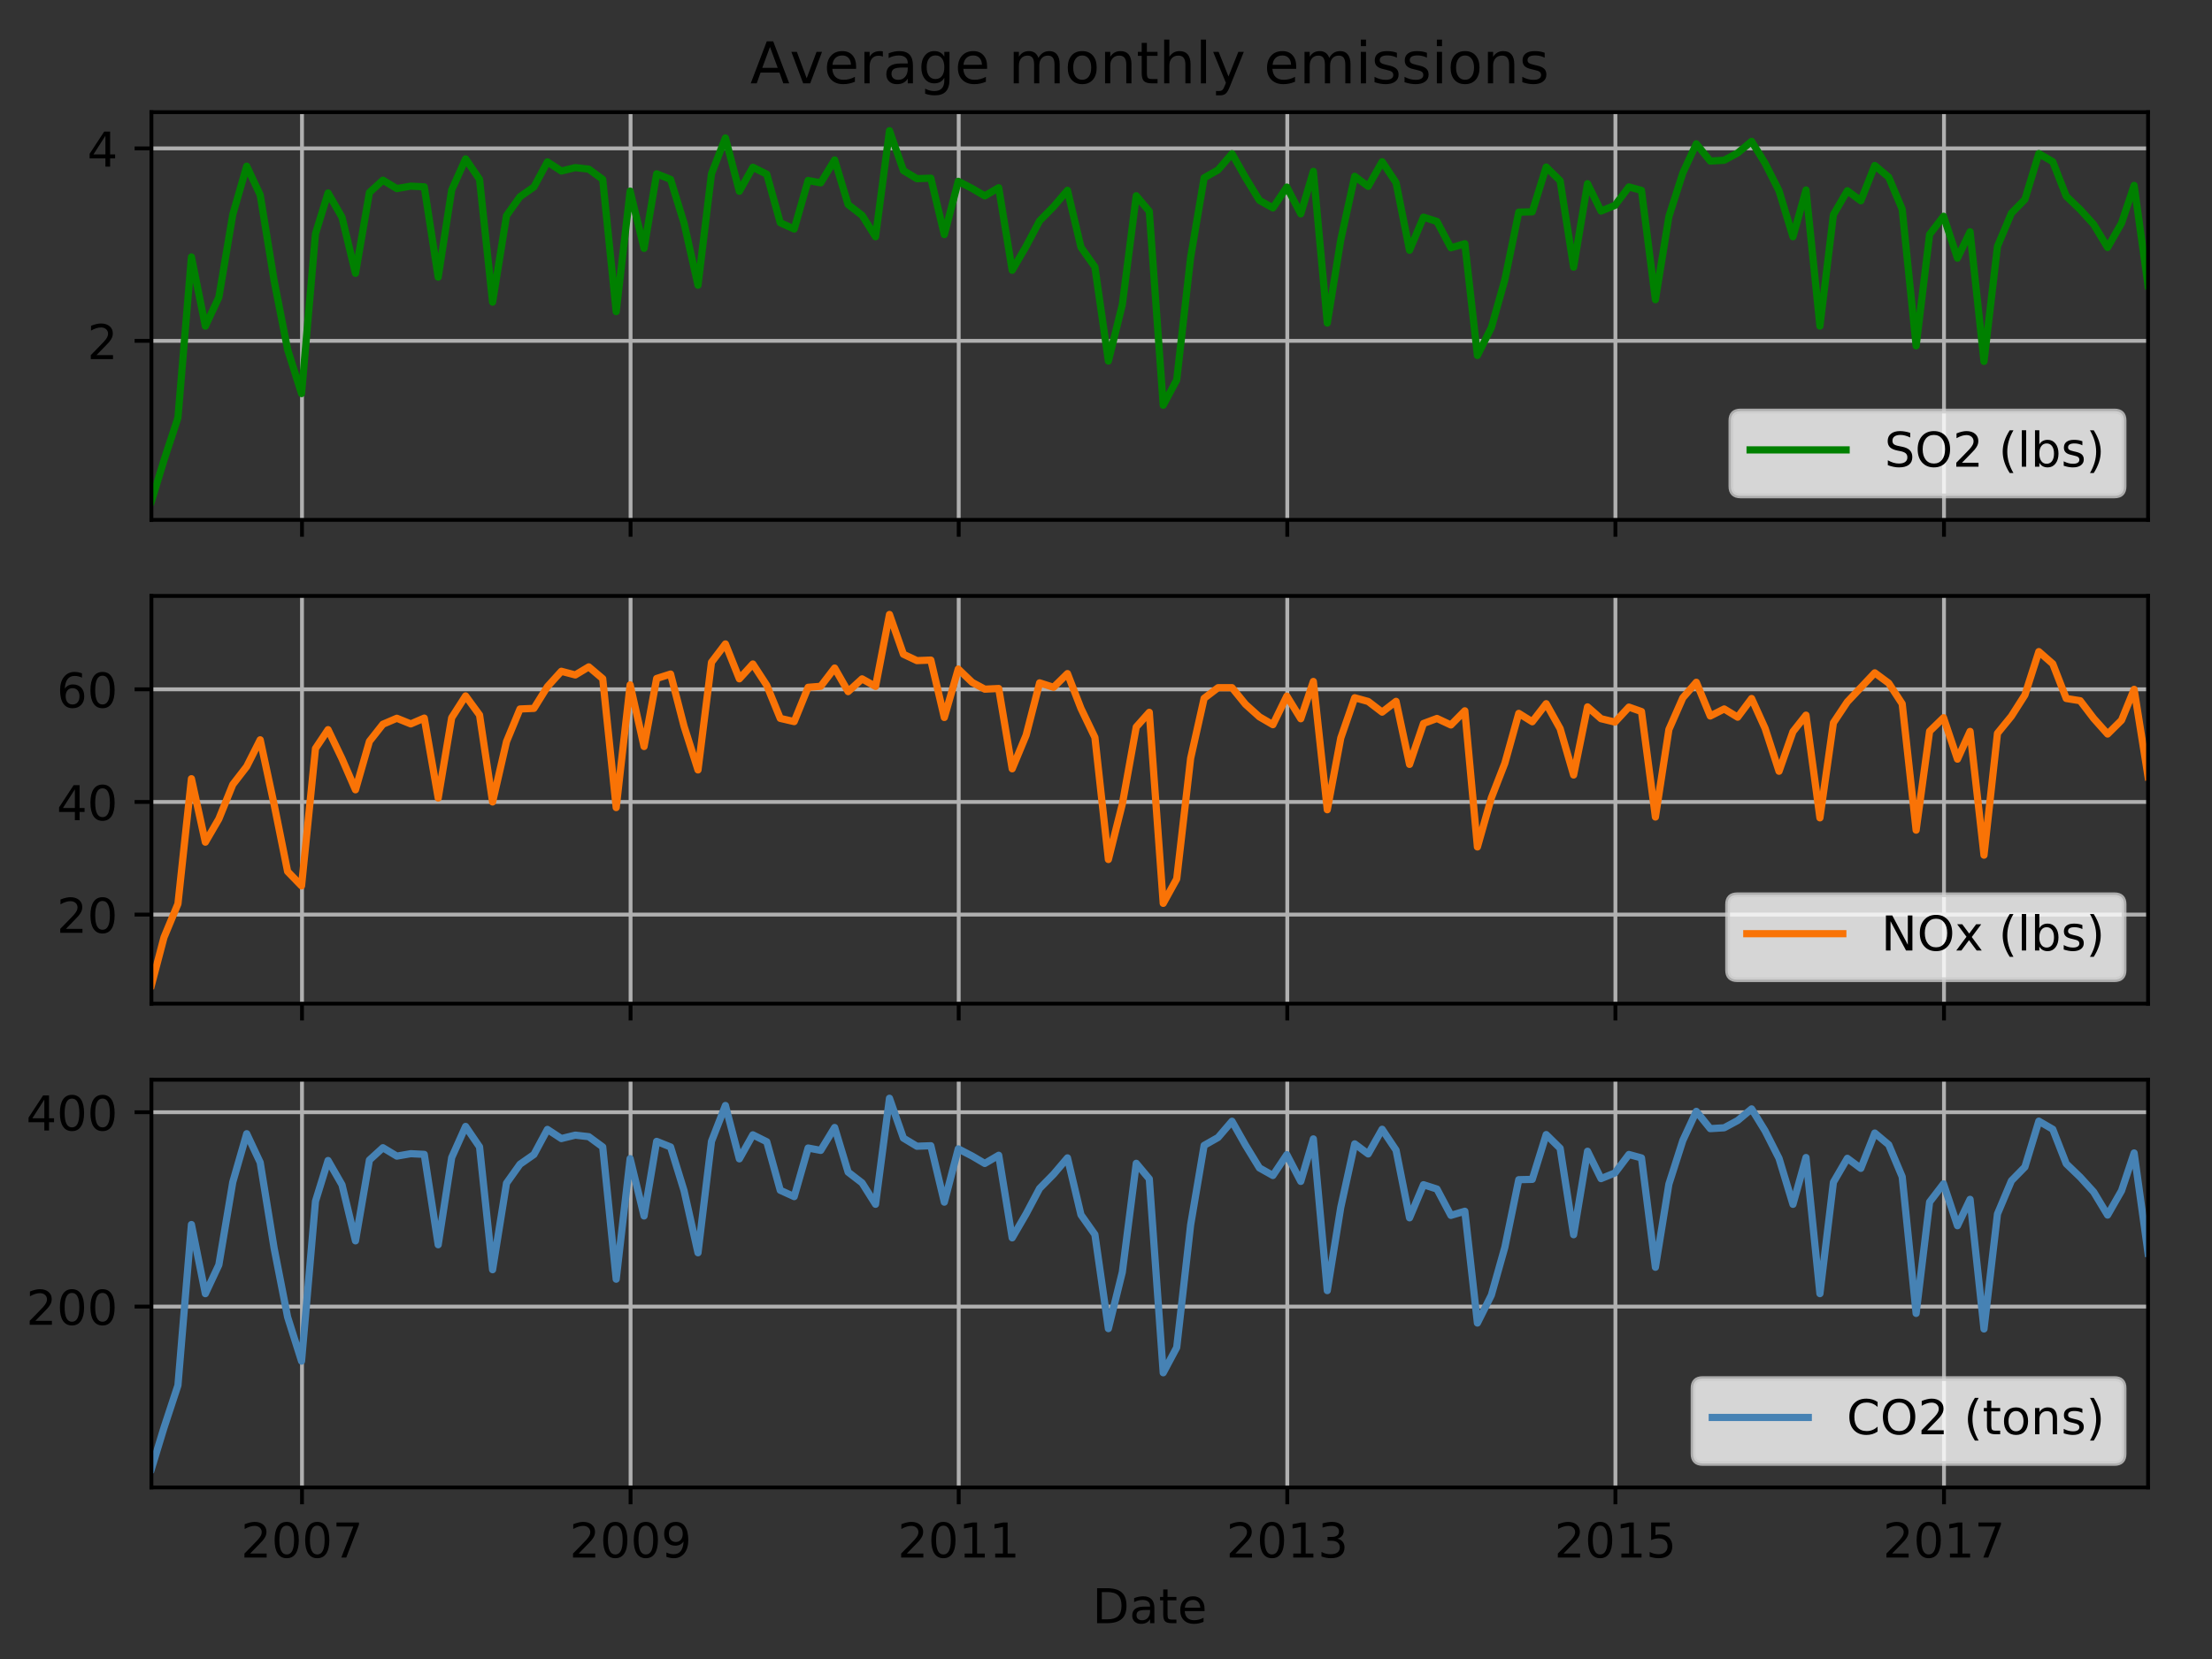 <?xml version="1.0" encoding="utf-8" standalone="no"?>
<!DOCTYPE svg PUBLIC "-//W3C//DTD SVG 1.1//EN"
  "http://www.w3.org/Graphics/SVG/1.1/DTD/svg11.dtd">
<!-- Created with matplotlib (http://matplotlib.org/) -->
<svg height="345.6pt" version="1.1" viewBox="0 0 460.8 345.6" width="460.8pt" xmlns="http://www.w3.org/2000/svg" xmlns:xlink="http://www.w3.org/1999/xlink">
 <rect x="0" y="0" width="460.8" height="345.6" fill="#333333" stroke="none"/>
 <defs>
  <style type="text/css">
*{stroke-linecap:butt;stroke-linejoin:round;}
  </style>
 </defs>
 <g id="figure_1">
  <g id="patch_1">
   <path d="M 0 345.6 
L 460.8 345.6 
L 460.8 0 
L 0 0 
z
" style="fill:none;"/>
  </g>
  <g id="axes_1">
   <g id="patch_2">
    <path d="M 31.543 108.305 
L 447.48 108.305 
L 447.48 23.365 
L 31.543 23.365 
z
" style="fill:none;"/>
   </g>
   <g id="matplotlib.axis_1">
    <g id="xtick_1">
     <g id="line2d_1">
      <path clip-path="url(#pf77d9698dd)" d="M 62.912 108.305 
L 62.912 23.365 
" style="fill:none;stroke:#b0b0b0;stroke-linecap:square;stroke-width:0.8;"/>
     </g>
     <g id="line2d_2">
      <defs>
       <path d="M 0 0 
L 0 3.5 
" id="m20a26c8cd6" style="stroke:#000000;stroke-width:0.8;"/>
      </defs>
      <g>
       <use style="stroke:#000000;stroke-width:0.8;" x="62.912" xlink:href="#m20a26c8cd6" y="108.305"/>
      </g>
     </g>
    </g>
    <g id="xtick_2">
     <g id="line2d_3">
      <path clip-path="url(#pf77d9698dd)" d="M 131.36 108.305 
L 131.36 23.365 
" style="fill:none;stroke:#b0b0b0;stroke-linecap:square;stroke-width:0.8;"/>
     </g>
     <g id="line2d_4">
      <g>
       <use style="stroke:#000000;stroke-width:0.8;" x="131.36" xlink:href="#m20a26c8cd6" y="108.305"/>
      </g>
     </g>
    </g>
    <g id="xtick_3">
     <g id="line2d_5">
      <path clip-path="url(#pf77d9698dd)" d="M 199.716 108.305 
L 199.716 23.365 
" style="fill:none;stroke:#b0b0b0;stroke-linecap:square;stroke-width:0.8;"/>
     </g>
     <g id="line2d_6">
      <g>
       <use style="stroke:#000000;stroke-width:0.8;" x="199.716" xlink:href="#m20a26c8cd6" y="108.305"/>
      </g>
     </g>
    </g>
    <g id="xtick_4">
     <g id="line2d_7">
      <path clip-path="url(#pf77d9698dd)" d="M 268.165 108.305 
L 268.165 23.365 
" style="fill:none;stroke:#b0b0b0;stroke-linecap:square;stroke-width:0.8;"/>
     </g>
     <g id="line2d_8">
      <g>
       <use style="stroke:#000000;stroke-width:0.8;" x="268.165" xlink:href="#m20a26c8cd6" y="108.305"/>
      </g>
     </g>
    </g>
    <g id="xtick_5">
     <g id="line2d_9">
      <path clip-path="url(#pf77d9698dd)" d="M 336.52 108.305 
L 336.52 23.365 
" style="fill:none;stroke:#b0b0b0;stroke-linecap:square;stroke-width:0.8;"/>
     </g>
     <g id="line2d_10">
      <g>
       <use style="stroke:#000000;stroke-width:0.8;" x="336.52" xlink:href="#m20a26c8cd6" y="108.305"/>
      </g>
     </g>
    </g>
    <g id="xtick_6">
     <g id="line2d_11">
      <path clip-path="url(#pf77d9698dd)" d="M 404.969 108.305 
L 404.969 23.365 
" style="fill:none;stroke:#b0b0b0;stroke-linecap:square;stroke-width:0.8;"/>
     </g>
     <g id="line2d_12">
      <g>
       <use style="stroke:#000000;stroke-width:0.8;" x="404.969" xlink:href="#m20a26c8cd6" y="108.305"/>
      </g>
     </g>
    </g>
   </g>
   <g id="matplotlib.axis_2">
    <g id="ytick_1">
     <g id="line2d_13">
      <path clip-path="url(#pf77d9698dd)" d="M 31.543 71.009 
L 447.48 71.009 
" style="fill:none;stroke:#b0b0b0;stroke-linecap:square;stroke-width:0.8;"/>
     </g>
     <g id="line2d_14">
      <defs>
       <path d="M 0 0 
L -3.5 0 
" id="m7ee94edb97" style="stroke:#000000;stroke-width:0.8;"/>
      </defs>
      <g>
       <use style="stroke:#000000;stroke-width:0.8;" x="31.543" xlink:href="#m7ee94edb97" y="71.009"/>
      </g>
     </g>
     <g id="text_1">
      <!-- 2 -->
      <defs>
       <path d="M 19.188 8.297 
L 53.609 8.297 
L 53.609 0 
L 7.328 0 
L 7.328 8.297 
Q 12.938 14.109 22.625 23.891 
Q 32.328 33.688 34.812 36.531 
Q 39.547 41.844 41.422 45.531 
Q 43.312 49.219 43.312 52.781 
Q 43.312 58.594 39.234 62.25 
Q 35.156 65.922 28.609 65.922 
Q 23.969 65.922 18.812 64.312 
Q 13.672 62.703 7.812 59.422 
L 7.812 69.391 
Q 13.766 71.781 18.938 73 
Q 24.125 74.219 28.422 74.219 
Q 39.75 74.219 46.484 68.547 
Q 53.219 62.891 53.219 53.422 
Q 53.219 48.922 51.531 44.891 
Q 49.859 40.875 45.406 35.406 
Q 44.188 33.984 37.641 27.219 
Q 31.109 20.453 19.188 8.297 
z
" id="DejaVuSans-32"/>
      </defs>
      <g transform="translate(18.18 74.808)scale(0.1 -0.1)">
       <use xlink:href="#DejaVuSans-32"/>
      </g>
     </g>
    </g>
    <g id="ytick_2">
     <g id="line2d_15">
      <path clip-path="url(#pf77d9698dd)" d="M 31.543 30.91 
L 447.48 30.91 
" style="fill:none;stroke:#b0b0b0;stroke-linecap:square;stroke-width:0.8;"/>
     </g>
     <g id="line2d_16">
      <g>
       <use style="stroke:#000000;stroke-width:0.8;" x="31.543" xlink:href="#m7ee94edb97" y="30.91"/>
      </g>
     </g>
     <g id="text_2">
      <!-- 4 -->
      <defs>
       <path d="M 37.797 64.312 
L 12.891 25.391 
L 37.797 25.391 
z
M 35.203 72.906 
L 47.609 72.906 
L 47.609 25.391 
L 58.016 25.391 
L 58.016 17.188 
L 47.609 17.188 
L 47.609 0 
L 37.797 0 
L 37.797 17.188 
L 4.891 17.188 
L 4.891 26.703 
z
" id="DejaVuSans-34"/>
      </defs>
      <g transform="translate(18.18 34.709)scale(0.1 -0.1)">
       <use xlink:href="#DejaVuSans-34"/>
      </g>
     </g>
    </g>
   </g>
   <g id="line2d_17">
    <path clip-path="url(#pf77d9698dd)" d="M 31.543 104.444 
L 34.165 95.851 
L 37.068 87.035 
L 39.877 53.534 
L 42.779 67.938 
L 45.589 61.943 
L 48.491 44.699 
L 51.394 34.615 
L 54.203 40.604 
L 57.106 58.485 
L 59.915 72.808 
L 62.818 81.988 
L 65.721 48.688 
L 68.342 40.199 
L 71.245 45.256 
L 74.054 56.935 
L 76.957 40.105 
L 79.766 37.537 
L 82.669 39.285 
L 85.572 38.777 
L 88.381 38.921 
L 91.284 57.742 
L 94.093 39.588 
L 96.995 33.101 
L 99.898 37.361 
L 102.614 62.946 
L 105.516 44.917 
L 108.326 40.974 
L 111.228 38.948 
L 114.037 33.725 
L 116.94 35.626 
L 119.843 34.917 
L 122.652 35.235 
L 125.555 37.365 
L 128.364 64.916 
L 131.267 39.805 
L 134.17 51.746 
L 136.791 36.209 
L 139.694 37.374 
L 142.503 46.491 
L 145.406 59.415 
L 148.215 36.205 
L 151.118 28.736 
L 154.021 39.85 
L 156.83 34.846 
L 159.732 36.289 
L 162.542 46.397 
L 165.444 47.717 
L 168.347 37.594 
L 170.969 38.087 
L 173.872 33.316 
L 176.681 42.614 
L 179.584 44.85 
L 182.393 49.313 
L 185.295 27.226 
L 188.198 35.53 
L 191.007 37.223 
L 193.91 37.116 
L 196.719 48.872 
L 199.622 37.77 
L 202.525 39.268 
L 205.147 40.809 
L 208.049 39.104 
L 210.858 56.307 
L 213.761 51.31 
L 216.57 46.009 
L 219.473 43.06 
L 222.376 39.648 
L 225.185 51.501 
L 228.088 55.616 
L 230.897 75.213 
L 233.8 63.449 
L 236.702 40.778 
L 239.418 44.027 
L 242.321 84.414 
L 245.13 79.146 
L 248.032 53.594 
L 250.842 37.044 
L 253.744 35.402 
L 256.647 32.017 
L 259.456 36.986 
L 262.359 41.738 
L 265.168 43.315 
L 268.071 38.975 
L 270.974 44.549 
L 273.595 35.692 
L 276.498 67.298 
L 279.307 49.955 
L 282.21 36.728 
L 285.019 38.826 
L 287.922 33.687 
L 290.825 38.044 
L 293.634 52.137 
L 296.537 45.238 
L 299.346 46.14 
L 302.249 51.624 
L 305.151 50.767 
L 307.773 74.051 
L 310.676 68.244 
L 313.485 58.275 
L 316.388 44.19 
L 319.197 44.126 
L 322.1 34.794 
L 325.002 37.649 
L 327.811 55.657 
L 330.714 38.265 
L 333.523 43.966 
L 336.426 42.782 
L 339.329 38.941 
L 341.951 39.659 
L 344.853 62.433 
L 347.663 45.106 
L 350.565 36.024 
L 353.374 29.956 
L 356.277 33.555 
L 359.18 33.379 
L 361.989 31.865 
L 364.892 29.445 
L 367.701 34.017 
L 370.604 39.748 
L 373.507 49.323 
L 376.222 39.574 
L 379.125 67.926 
L 381.934 44.719 
L 384.837 39.737 
L 387.646 41.83 
L 390.549 34.471 
L 393.451 36.907 
L 396.26 43.577 
L 399.163 72.045 
L 401.972 48.841 
L 404.875 45.053 
L 407.778 53.78 
L 410.4 48.284 
L 413.302 75.289 
L 416.111 51.321 
L 419.014 44.416 
L 421.823 41.545 
L 424.726 31.998 
L 427.629 33.684 
L 430.438 40.869 
L 433.341 43.655 
L 436.15 46.743 
L 439.053 51.56 
L 441.955 46.487 
L 444.577 38.622 
L 447.48 59.499 
L 447.48 59.499 
" style="fill:none;stroke:#008000;stroke-linecap:square;stroke-width:1.5;"/>
   </g>
   <g id="patch_3">
    <path d="M 31.543 108.305 
L 31.543 23.365 
" style="fill:none;stroke:#000000;stroke-linecap:square;stroke-linejoin:miter;stroke-width:0.8;"/>
   </g>
   <g id="patch_4">
    <path d="M 447.48 108.305 
L 447.48 23.365 
" style="fill:none;stroke:#000000;stroke-linecap:square;stroke-linejoin:miter;stroke-width:0.8;"/>
   </g>
   <g id="patch_5">
    <path d="M 31.543 108.305 
L 447.48 108.305 
" style="fill:none;stroke:#000000;stroke-linecap:square;stroke-linejoin:miter;stroke-width:0.8;"/>
   </g>
   <g id="patch_6">
    <path d="M 31.543 23.365 
L 447.48 23.365 
" style="fill:none;stroke:#000000;stroke-linecap:square;stroke-linejoin:miter;stroke-width:0.8;"/>
   </g>
   <g id="text_3">
    <!-- Average monthly emissions -->
    <defs>
     <path d="M 34.188 63.188 
L 20.797 26.906 
L 47.609 26.906 
z
M 28.609 72.906 
L 39.797 72.906 
L 67.578 0 
L 57.328 0 
L 50.688 18.703 
L 17.828 18.703 
L 11.188 0 
L 0.781 0 
z
" id="DejaVuSans-41"/>
     <path d="M 2.984 54.688 
L 12.5 54.688 
L 29.594 8.797 
L 46.688 54.688 
L 56.203 54.688 
L 35.688 0 
L 23.484 0 
z
" id="DejaVuSans-76"/>
     <path d="M 56.203 29.594 
L 56.203 25.203 
L 14.891 25.203 
Q 15.484 15.922 20.484 11.062 
Q 25.484 6.203 34.422 6.203 
Q 39.594 6.203 44.453 7.469 
Q 49.312 8.734 54.109 11.281 
L 54.109 2.781 
Q 49.266 0.734 44.188 -0.344 
Q 39.109 -1.422 33.891 -1.422 
Q 20.797 -1.422 13.156 6.188 
Q 5.516 13.812 5.516 26.812 
Q 5.516 40.234 12.766 48.109 
Q 20.016 56 32.328 56 
Q 43.359 56 49.781 48.891 
Q 56.203 41.797 56.203 29.594 
z
M 47.219 32.234 
Q 47.125 39.594 43.094 43.984 
Q 39.062 48.391 32.422 48.391 
Q 24.906 48.391 20.391 44.141 
Q 15.875 39.891 15.188 32.172 
z
" id="DejaVuSans-65"/>
     <path d="M 41.109 46.297 
Q 39.594 47.172 37.812 47.578 
Q 36.031 48 33.891 48 
Q 26.266 48 22.188 43.047 
Q 18.109 38.094 18.109 28.812 
L 18.109 0 
L 9.078 0 
L 9.078 54.688 
L 18.109 54.688 
L 18.109 46.188 
Q 20.953 51.172 25.484 53.578 
Q 30.031 56 36.531 56 
Q 37.453 56 38.578 55.875 
Q 39.703 55.766 41.062 55.516 
z
" id="DejaVuSans-72"/>
     <path d="M 34.281 27.484 
Q 23.391 27.484 19.188 25 
Q 14.984 22.516 14.984 16.5 
Q 14.984 11.719 18.141 8.906 
Q 21.297 6.109 26.703 6.109 
Q 34.188 6.109 38.703 11.406 
Q 43.219 16.703 43.219 25.484 
L 43.219 27.484 
z
M 52.203 31.203 
L 52.203 0 
L 43.219 0 
L 43.219 8.297 
Q 40.141 3.328 35.547 0.953 
Q 30.953 -1.422 24.312 -1.422 
Q 15.922 -1.422 10.953 3.297 
Q 6 8.016 6 15.922 
Q 6 25.141 12.172 29.828 
Q 18.359 34.516 30.609 34.516 
L 43.219 34.516 
L 43.219 35.406 
Q 43.219 41.609 39.141 45 
Q 35.062 48.391 27.688 48.391 
Q 23 48.391 18.547 47.266 
Q 14.109 46.141 10.016 43.891 
L 10.016 52.203 
Q 14.938 54.109 19.578 55.047 
Q 24.219 56 28.609 56 
Q 40.484 56 46.344 49.844 
Q 52.203 43.703 52.203 31.203 
z
" id="DejaVuSans-61"/>
     <path d="M 45.406 27.984 
Q 45.406 37.75 41.375 43.109 
Q 37.359 48.484 30.078 48.484 
Q 22.859 48.484 18.828 43.109 
Q 14.797 37.75 14.797 27.984 
Q 14.797 18.266 18.828 12.891 
Q 22.859 7.516 30.078 7.516 
Q 37.359 7.516 41.375 12.891 
Q 45.406 18.266 45.406 27.984 
z
M 54.391 6.781 
Q 54.391 -7.172 48.188 -13.984 
Q 42 -20.797 29.203 -20.797 
Q 24.469 -20.797 20.266 -20.094 
Q 16.062 -19.391 12.109 -17.922 
L 12.109 -9.188 
Q 16.062 -11.328 19.922 -12.344 
Q 23.781 -13.375 27.781 -13.375 
Q 36.625 -13.375 41.016 -8.766 
Q 45.406 -4.156 45.406 5.172 
L 45.406 9.625 
Q 42.625 4.781 38.281 2.391 
Q 33.938 0 27.875 0 
Q 17.828 0 11.672 7.656 
Q 5.516 15.328 5.516 27.984 
Q 5.516 40.672 11.672 48.328 
Q 17.828 56 27.875 56 
Q 33.938 56 38.281 53.609 
Q 42.625 51.219 45.406 46.391 
L 45.406 54.688 
L 54.391 54.688 
z
" id="DejaVuSans-67"/>
     <path id="DejaVuSans-20"/>
     <path d="M 52 44.188 
Q 55.375 50.25 60.062 53.125 
Q 64.75 56 71.094 56 
Q 79.641 56 84.281 50.016 
Q 88.922 44.047 88.922 33.016 
L 88.922 0 
L 79.891 0 
L 79.891 32.719 
Q 79.891 40.578 77.094 44.375 
Q 74.312 48.188 68.609 48.188 
Q 61.625 48.188 57.562 43.547 
Q 53.516 38.922 53.516 30.906 
L 53.516 0 
L 44.484 0 
L 44.484 32.719 
Q 44.484 40.625 41.703 44.406 
Q 38.922 48.188 33.109 48.188 
Q 26.219 48.188 22.156 43.531 
Q 18.109 38.875 18.109 30.906 
L 18.109 0 
L 9.078 0 
L 9.078 54.688 
L 18.109 54.688 
L 18.109 46.188 
Q 21.188 51.219 25.484 53.609 
Q 29.781 56 35.688 56 
Q 41.656 56 45.828 52.969 
Q 50 49.953 52 44.188 
z
" id="DejaVuSans-6d"/>
     <path d="M 30.609 48.391 
Q 23.391 48.391 19.188 42.75 
Q 14.984 37.109 14.984 27.297 
Q 14.984 17.484 19.156 11.844 
Q 23.344 6.203 30.609 6.203 
Q 37.797 6.203 41.984 11.859 
Q 46.188 17.531 46.188 27.297 
Q 46.188 37.016 41.984 42.703 
Q 37.797 48.391 30.609 48.391 
z
M 30.609 56 
Q 42.328 56 49.016 48.375 
Q 55.719 40.766 55.719 27.297 
Q 55.719 13.875 49.016 6.219 
Q 42.328 -1.422 30.609 -1.422 
Q 18.844 -1.422 12.172 6.219 
Q 5.516 13.875 5.516 27.297 
Q 5.516 40.766 12.172 48.375 
Q 18.844 56 30.609 56 
z
" id="DejaVuSans-6f"/>
     <path d="M 54.891 33.016 
L 54.891 0 
L 45.906 0 
L 45.906 32.719 
Q 45.906 40.484 42.875 44.328 
Q 39.844 48.188 33.797 48.188 
Q 26.516 48.188 22.312 43.547 
Q 18.109 38.922 18.109 30.906 
L 18.109 0 
L 9.078 0 
L 9.078 54.688 
L 18.109 54.688 
L 18.109 46.188 
Q 21.344 51.125 25.703 53.562 
Q 30.078 56 35.797 56 
Q 45.219 56 50.047 50.172 
Q 54.891 44.344 54.891 33.016 
z
" id="DejaVuSans-6e"/>
     <path d="M 18.312 70.219 
L 18.312 54.688 
L 36.812 54.688 
L 36.812 47.703 
L 18.312 47.703 
L 18.312 18.016 
Q 18.312 11.328 20.141 9.422 
Q 21.969 7.516 27.594 7.516 
L 36.812 7.516 
L 36.812 0 
L 27.594 0 
Q 17.188 0 13.234 3.875 
Q 9.281 7.766 9.281 18.016 
L 9.281 47.703 
L 2.688 47.703 
L 2.688 54.688 
L 9.281 54.688 
L 9.281 70.219 
z
" id="DejaVuSans-74"/>
     <path d="M 54.891 33.016 
L 54.891 0 
L 45.906 0 
L 45.906 32.719 
Q 45.906 40.484 42.875 44.328 
Q 39.844 48.188 33.797 48.188 
Q 26.516 48.188 22.312 43.547 
Q 18.109 38.922 18.109 30.906 
L 18.109 0 
L 9.078 0 
L 9.078 75.984 
L 18.109 75.984 
L 18.109 46.188 
Q 21.344 51.125 25.703 53.562 
Q 30.078 56 35.797 56 
Q 45.219 56 50.047 50.172 
Q 54.891 44.344 54.891 33.016 
z
" id="DejaVuSans-68"/>
     <path d="M 9.422 75.984 
L 18.406 75.984 
L 18.406 0 
L 9.422 0 
z
" id="DejaVuSans-6c"/>
     <path d="M 32.172 -5.078 
Q 28.375 -14.844 24.75 -17.812 
Q 21.141 -20.797 15.094 -20.797 
L 7.906 -20.797 
L 7.906 -13.281 
L 13.188 -13.281 
Q 16.891 -13.281 18.938 -11.516 
Q 21 -9.766 23.484 -3.219 
L 25.094 0.875 
L 2.984 54.688 
L 12.5 54.688 
L 29.594 11.922 
L 46.688 54.688 
L 56.203 54.688 
z
" id="DejaVuSans-79"/>
     <path d="M 9.422 54.688 
L 18.406 54.688 
L 18.406 0 
L 9.422 0 
z
M 9.422 75.984 
L 18.406 75.984 
L 18.406 64.594 
L 9.422 64.594 
z
" id="DejaVuSans-69"/>
     <path d="M 44.281 53.078 
L 44.281 44.578 
Q 40.484 46.531 36.375 47.5 
Q 32.281 48.484 27.875 48.484 
Q 21.188 48.484 17.844 46.438 
Q 14.5 44.391 14.5 40.281 
Q 14.5 37.156 16.891 35.375 
Q 19.281 33.594 26.516 31.984 
L 29.594 31.297 
Q 39.156 29.25 43.188 25.516 
Q 47.219 21.781 47.219 15.094 
Q 47.219 7.469 41.188 3.016 
Q 35.156 -1.422 24.609 -1.422 
Q 20.219 -1.422 15.453 -0.562 
Q 10.688 0.297 5.422 2 
L 5.422 11.281 
Q 10.406 8.688 15.234 7.391 
Q 20.062 6.109 24.812 6.109 
Q 31.156 6.109 34.562 8.281 
Q 37.984 10.453 37.984 14.406 
Q 37.984 18.062 35.516 20.016 
Q 33.062 21.969 24.703 23.781 
L 21.578 24.516 
Q 13.234 26.266 9.516 29.906 
Q 5.812 33.547 5.812 39.891 
Q 5.812 47.609 11.281 51.797 
Q 16.75 56 26.812 56 
Q 31.781 56 36.172 55.266 
Q 40.578 54.547 44.281 53.078 
z
" id="DejaVuSans-73"/>
    </defs>
    <g transform="translate(156.299 17.365)scale(0.12 -0.12)">
     <use xlink:href="#DejaVuSans-41"/>
     <use x="68.33" xlink:href="#DejaVuSans-76"/>
     <use x="127.51" xlink:href="#DejaVuSans-65"/>
     <use x="189.033" xlink:href="#DejaVuSans-72"/>
     <use x="230.146" xlink:href="#DejaVuSans-61"/>
     <use x="291.426" xlink:href="#DejaVuSans-67"/>
     <use x="354.902" xlink:href="#DejaVuSans-65"/>
     <use x="416.426" xlink:href="#DejaVuSans-20"/>
     <use x="448.213" xlink:href="#DejaVuSans-6d"/>
     <use x="545.625" xlink:href="#DejaVuSans-6f"/>
     <use x="606.807" xlink:href="#DejaVuSans-6e"/>
     <use x="670.186" xlink:href="#DejaVuSans-74"/>
     <use x="709.395" xlink:href="#DejaVuSans-68"/>
     <use x="772.773" xlink:href="#DejaVuSans-6c"/>
     <use x="800.557" xlink:href="#DejaVuSans-79"/>
     <use x="859.736" xlink:href="#DejaVuSans-20"/>
     <use x="891.523" xlink:href="#DejaVuSans-65"/>
     <use x="953.047" xlink:href="#DejaVuSans-6d"/>
     <use x="1050.459" xlink:href="#DejaVuSans-69"/>
     <use x="1078.242" xlink:href="#DejaVuSans-73"/>
     <use x="1130.342" xlink:href="#DejaVuSans-73"/>
     <use x="1182.441" xlink:href="#DejaVuSans-69"/>
     <use x="1210.225" xlink:href="#DejaVuSans-6f"/>
     <use x="1271.406" xlink:href="#DejaVuSans-6e"/>
     <use x="1334.785" xlink:href="#DejaVuSans-73"/>
    </g>
   </g>
   <g id="legend_1">
    <g id="patch_7">
     <path d="M 362.58 103.305 
L 440.48 103.305 
Q 442.48 103.305 442.48 101.305 
L 442.48 87.626 
Q 442.48 85.626 440.48 85.626 
L 362.58 85.626 
Q 360.58 85.626 360.58 87.626 
L 360.58 101.305 
Q 360.58 103.305 362.58 103.305 
z
" style="fill:#ffffff;opacity:0.8;stroke:#cccccc;stroke-linejoin:miter;"/>
    </g>
    <g id="line2d_18">
     <path d="M 364.58 93.725 
L 384.58 93.725 
" style="fill:none;stroke:#008000;stroke-linecap:square;stroke-width:1.5;"/>
    </g>
    <g id="line2d_19"/>
    <g id="text_4">
     <!-- SO2 (lbs) -->
     <defs>
      <path d="M 53.516 70.516 
L 53.516 60.891 
Q 47.906 63.578 42.922 64.891 
Q 37.938 66.219 33.297 66.219 
Q 25.25 66.219 20.875 63.094 
Q 16.5 59.969 16.5 54.203 
Q 16.5 49.359 19.406 46.891 
Q 22.312 44.438 30.422 42.922 
L 36.375 41.703 
Q 47.406 39.594 52.656 34.297 
Q 57.906 29 57.906 20.125 
Q 57.906 9.516 50.797 4.047 
Q 43.703 -1.422 29.984 -1.422 
Q 24.812 -1.422 18.969 -0.25 
Q 13.141 0.922 6.891 3.219 
L 6.891 13.375 
Q 12.891 10.016 18.656 8.297 
Q 24.422 6.594 29.984 6.594 
Q 38.422 6.594 43.016 9.906 
Q 47.609 13.234 47.609 19.391 
Q 47.609 24.75 44.312 27.781 
Q 41.016 30.812 33.5 32.328 
L 27.484 33.5 
Q 16.453 35.688 11.516 40.375 
Q 6.594 45.062 6.594 53.422 
Q 6.594 63.094 13.406 68.656 
Q 20.219 74.219 32.172 74.219 
Q 37.312 74.219 42.625 73.281 
Q 47.953 72.359 53.516 70.516 
z
" id="DejaVuSans-53"/>
      <path d="M 39.406 66.219 
Q 28.656 66.219 22.328 58.203 
Q 16.016 50.203 16.016 36.375 
Q 16.016 22.609 22.328 14.594 
Q 28.656 6.594 39.406 6.594 
Q 50.141 6.594 56.422 14.594 
Q 62.703 22.609 62.703 36.375 
Q 62.703 50.203 56.422 58.203 
Q 50.141 66.219 39.406 66.219 
z
M 39.406 74.219 
Q 54.734 74.219 63.906 63.938 
Q 73.094 53.656 73.094 36.375 
Q 73.094 19.141 63.906 8.859 
Q 54.734 -1.422 39.406 -1.422 
Q 24.031 -1.422 14.812 8.828 
Q 5.609 19.094 5.609 36.375 
Q 5.609 53.656 14.812 63.938 
Q 24.031 74.219 39.406 74.219 
z
" id="DejaVuSans-4f"/>
      <path d="M 31 75.875 
Q 24.469 64.656 21.281 53.656 
Q 18.109 42.672 18.109 31.391 
Q 18.109 20.125 21.312 9.062 
Q 24.516 -2 31 -13.188 
L 23.188 -13.188 
Q 15.875 -1.703 12.234 9.375 
Q 8.594 20.453 8.594 31.391 
Q 8.594 42.281 12.203 53.312 
Q 15.828 64.359 23.188 75.875 
z
" id="DejaVuSans-28"/>
      <path d="M 48.688 27.297 
Q 48.688 37.203 44.609 42.844 
Q 40.531 48.484 33.406 48.484 
Q 26.266 48.484 22.188 42.844 
Q 18.109 37.203 18.109 27.297 
Q 18.109 17.391 22.188 11.75 
Q 26.266 6.109 33.406 6.109 
Q 40.531 6.109 44.609 11.75 
Q 48.688 17.391 48.688 27.297 
z
M 18.109 46.391 
Q 20.953 51.266 25.266 53.625 
Q 29.594 56 35.594 56 
Q 45.562 56 51.781 48.094 
Q 58.016 40.188 58.016 27.297 
Q 58.016 14.406 51.781 6.484 
Q 45.562 -1.422 35.594 -1.422 
Q 29.594 -1.422 25.266 0.953 
Q 20.953 3.328 18.109 8.203 
L 18.109 0 
L 9.078 0 
L 9.078 75.984 
L 18.109 75.984 
z
" id="DejaVuSans-62"/>
      <path d="M 8.016 75.875 
L 15.828 75.875 
Q 23.141 64.359 26.781 53.312 
Q 30.422 42.281 30.422 31.391 
Q 30.422 20.453 26.781 9.375 
Q 23.141 -1.703 15.828 -13.188 
L 8.016 -13.188 
Q 14.5 -2 17.703 9.062 
Q 20.906 20.125 20.906 31.391 
Q 20.906 42.672 17.703 53.656 
Q 14.5 64.656 8.016 75.875 
z
" id="DejaVuSans-29"/>
     </defs>
     <g transform="translate(392.58 97.225)scale(0.1 -0.1)">
      <use xlink:href="#DejaVuSans-53"/>
      <use x="63.477" xlink:href="#DejaVuSans-4f"/>
      <use x="142.188" xlink:href="#DejaVuSans-32"/>
      <use x="205.811" xlink:href="#DejaVuSans-20"/>
      <use x="237.598" xlink:href="#DejaVuSans-28"/>
      <use x="276.611" xlink:href="#DejaVuSans-6c"/>
      <use x="304.395" xlink:href="#DejaVuSans-62"/>
      <use x="367.871" xlink:href="#DejaVuSans-73"/>
      <use x="419.971" xlink:href="#DejaVuSans-29"/>
     </g>
    </g>
   </g>
  </g>
  <g id="axes_2">
   <g id="patch_8">
    <path d="M 31.543 209.084 
L 447.48 209.084 
L 447.48 124.145 
L 31.543 124.145 
z
" style="fill:none;"/>
   </g>
   <g id="matplotlib.axis_3">
    <g id="xtick_7">
     <g id="line2d_20">
      <path clip-path="url(#p7f032c8728)" d="M 62.912 209.084 
L 62.912 124.145 
" style="fill:none;stroke:#b0b0b0;stroke-linecap:square;stroke-width:0.8;"/>
     </g>
     <g id="line2d_21">
      <g>
       <use style="stroke:#000000;stroke-width:0.8;" x="62.912" xlink:href="#m20a26c8cd6" y="209.084"/>
      </g>
     </g>
    </g>
    <g id="xtick_8">
     <g id="line2d_22">
      <path clip-path="url(#p7f032c8728)" d="M 131.36 209.084 
L 131.36 124.145 
" style="fill:none;stroke:#b0b0b0;stroke-linecap:square;stroke-width:0.8;"/>
     </g>
     <g id="line2d_23">
      <g>
       <use style="stroke:#000000;stroke-width:0.8;" x="131.36" xlink:href="#m20a26c8cd6" y="209.084"/>
      </g>
     </g>
    </g>
    <g id="xtick_9">
     <g id="line2d_24">
      <path clip-path="url(#p7f032c8728)" d="M 199.716 209.084 
L 199.716 124.145 
" style="fill:none;stroke:#b0b0b0;stroke-linecap:square;stroke-width:0.8;"/>
     </g>
     <g id="line2d_25">
      <g>
       <use style="stroke:#000000;stroke-width:0.8;" x="199.716" xlink:href="#m20a26c8cd6" y="209.084"/>
      </g>
     </g>
    </g>
    <g id="xtick_10">
     <g id="line2d_26">
      <path clip-path="url(#p7f032c8728)" d="M 268.165 209.084 
L 268.165 124.145 
" style="fill:none;stroke:#b0b0b0;stroke-linecap:square;stroke-width:0.8;"/>
     </g>
     <g id="line2d_27">
      <g>
       <use style="stroke:#000000;stroke-width:0.8;" x="268.165" xlink:href="#m20a26c8cd6" y="209.084"/>
      </g>
     </g>
    </g>
    <g id="xtick_11">
     <g id="line2d_28">
      <path clip-path="url(#p7f032c8728)" d="M 336.52 209.084 
L 336.52 124.145 
" style="fill:none;stroke:#b0b0b0;stroke-linecap:square;stroke-width:0.8;"/>
     </g>
     <g id="line2d_29">
      <g>
       <use style="stroke:#000000;stroke-width:0.8;" x="336.52" xlink:href="#m20a26c8cd6" y="209.084"/>
      </g>
     </g>
    </g>
    <g id="xtick_12">
     <g id="line2d_30">
      <path clip-path="url(#p7f032c8728)" d="M 404.969 209.084 
L 404.969 124.145 
" style="fill:none;stroke:#b0b0b0;stroke-linecap:square;stroke-width:0.8;"/>
     </g>
     <g id="line2d_31">
      <g>
       <use style="stroke:#000000;stroke-width:0.8;" x="404.969" xlink:href="#m20a26c8cd6" y="209.084"/>
      </g>
     </g>
    </g>
   </g>
   <g id="matplotlib.axis_4">
    <g id="ytick_3">
     <g id="line2d_32">
      <path clip-path="url(#p7f032c8728)" d="M 31.543 190.526 
L 447.48 190.526 
" style="fill:none;stroke:#b0b0b0;stroke-linecap:square;stroke-width:0.8;"/>
     </g>
     <g id="line2d_33">
      <g>
       <use style="stroke:#000000;stroke-width:0.8;" x="31.543" xlink:href="#m7ee94edb97" y="190.526"/>
      </g>
     </g>
     <g id="text_5">
      <!-- 20 -->
      <defs>
       <path d="M 31.781 66.406 
Q 24.172 66.406 20.328 58.906 
Q 16.5 51.422 16.5 36.375 
Q 16.5 21.391 20.328 13.891 
Q 24.172 6.391 31.781 6.391 
Q 39.453 6.391 43.281 13.891 
Q 47.125 21.391 47.125 36.375 
Q 47.125 51.422 43.281 58.906 
Q 39.453 66.406 31.781 66.406 
z
M 31.781 74.219 
Q 44.047 74.219 50.516 64.516 
Q 56.984 54.828 56.984 36.375 
Q 56.984 17.969 50.516 8.266 
Q 44.047 -1.422 31.781 -1.422 
Q 19.531 -1.422 13.062 8.266 
Q 6.594 17.969 6.594 36.375 
Q 6.594 54.828 13.062 64.516 
Q 19.531 74.219 31.781 74.219 
z
" id="DejaVuSans-30"/>
      </defs>
      <g transform="translate(11.818 194.325)scale(0.1 -0.1)">
       <use xlink:href="#DejaVuSans-32"/>
       <use x="63.623" xlink:href="#DejaVuSans-30"/>
      </g>
     </g>
    </g>
    <g id="ytick_4">
     <g id="line2d_34">
      <path clip-path="url(#p7f032c8728)" d="M 31.543 167.062 
L 447.48 167.062 
" style="fill:none;stroke:#b0b0b0;stroke-linecap:square;stroke-width:0.8;"/>
     </g>
     <g id="line2d_35">
      <g>
       <use style="stroke:#000000;stroke-width:0.8;" x="31.543" xlink:href="#m7ee94edb97" y="167.062"/>
      </g>
     </g>
     <g id="text_6">
      <!-- 40 -->
      <g transform="translate(11.818 170.861)scale(0.1 -0.1)">
       <use xlink:href="#DejaVuSans-34"/>
       <use x="63.623" xlink:href="#DejaVuSans-30"/>
      </g>
     </g>
    </g>
    <g id="ytick_5">
     <g id="line2d_36">
      <path clip-path="url(#p7f032c8728)" d="M 31.543 143.598 
L 447.48 143.598 
" style="fill:none;stroke:#b0b0b0;stroke-linecap:square;stroke-width:0.8;"/>
     </g>
     <g id="line2d_37">
      <g>
       <use style="stroke:#000000;stroke-width:0.8;" x="31.543" xlink:href="#m7ee94edb97" y="143.598"/>
      </g>
     </g>
     <g id="text_7">
      <!-- 60 -->
      <defs>
       <path d="M 33.016 40.375 
Q 26.375 40.375 22.484 35.828 
Q 18.609 31.297 18.609 23.391 
Q 18.609 15.531 22.484 10.953 
Q 26.375 6.391 33.016 6.391 
Q 39.656 6.391 43.531 10.953 
Q 47.406 15.531 47.406 23.391 
Q 47.406 31.297 43.531 35.828 
Q 39.656 40.375 33.016 40.375 
z
M 52.594 71.297 
L 52.594 62.312 
Q 48.875 64.062 45.094 64.984 
Q 41.312 65.922 37.594 65.922 
Q 27.828 65.922 22.672 59.328 
Q 17.531 52.734 16.797 39.406 
Q 19.672 43.656 24.016 45.922 
Q 28.375 48.188 33.594 48.188 
Q 44.578 48.188 50.953 41.516 
Q 57.328 34.859 57.328 23.391 
Q 57.328 12.156 50.688 5.359 
Q 44.047 -1.422 33.016 -1.422 
Q 20.359 -1.422 13.672 8.266 
Q 6.984 17.969 6.984 36.375 
Q 6.984 53.656 15.188 63.938 
Q 23.391 74.219 37.203 74.219 
Q 40.922 74.219 44.703 73.484 
Q 48.484 72.75 52.594 71.297 
z
" id="DejaVuSans-36"/>
      </defs>
      <g transform="translate(11.818 147.397)scale(0.1 -0.1)">
       <use xlink:href="#DejaVuSans-36"/>
       <use x="63.623" xlink:href="#DejaVuSans-30"/>
      </g>
     </g>
    </g>
   </g>
   <g id="line2d_38">
    <path clip-path="url(#p7f032c8728)" d="M 31.543 205.223 
L 34.165 195.269 
L 37.068 188.291 
L 39.877 162.217 
L 42.779 175.438 
L 45.589 170.608 
L 48.491 163.438 
L 51.394 159.679 
L 54.203 154.116 
L 57.106 167.597 
L 59.915 181.548 
L 62.818 184.541 
L 65.721 155.925 
L 68.342 152.002 
L 71.245 158.055 
L 74.054 164.528 
L 76.957 154.436 
L 79.766 150.871 
L 82.669 149.627 
L 85.572 150.802 
L 88.381 149.592 
L 91.284 166.239 
L 94.093 149.52 
L 96.995 144.973 
L 99.898 148.941 
L 102.614 167.06 
L 105.516 154.485 
L 108.326 147.693 
L 111.228 147.567 
L 114.037 143.042 
L 116.94 139.84 
L 119.843 140.606 
L 122.652 138.92 
L 125.555 141.38 
L 128.364 168.232 
L 131.267 142.666 
L 134.17 155.51 
L 136.791 141.34 
L 139.694 140.418 
L 142.503 151.303 
L 145.406 160.392 
L 148.215 137.968 
L 151.118 134.144 
L 154.021 141.412 
L 156.83 138.323 
L 159.732 142.772 
L 162.542 149.651 
L 165.444 150.325 
L 168.347 143.176 
L 170.969 142.966 
L 173.872 139.165 
L 176.681 144.075 
L 179.584 141.421 
L 182.393 142.997 
L 185.295 128.005 
L 188.198 136.288 
L 191.007 137.617 
L 193.91 137.507 
L 196.719 149.468 
L 199.622 139.372 
L 202.525 142.152 
L 205.147 143.566 
L 208.049 143.426 
L 210.858 160.154 
L 213.761 153.156 
L 216.57 142.248 
L 219.473 143.177 
L 222.376 140.32 
L 225.185 147.576 
L 228.088 153.618 
L 230.897 179.05 
L 233.8 167.501 
L 236.702 151.443 
L 239.418 148.389 
L 242.321 188.184 
L 245.13 183.095 
L 248.032 157.969 
L 250.842 145.472 
L 253.744 143.259 
L 256.647 143.253 
L 259.456 146.716 
L 262.359 149.332 
L 265.168 150.965 
L 268.071 145.009 
L 270.974 149.73 
L 273.595 141.962 
L 276.498 168.685 
L 279.307 153.743 
L 282.21 145.355 
L 285.019 146.127 
L 287.922 148.351 
L 290.825 146.103 
L 293.634 159.235 
L 296.537 150.716 
L 299.346 149.668 
L 302.249 151.026 
L 305.151 148.074 
L 307.773 176.435 
L 310.676 166.209 
L 313.485 158.997 
L 316.388 148.608 
L 319.197 150.357 
L 322.1 146.595 
L 325.002 151.789 
L 327.811 161.447 
L 330.714 147.256 
L 333.523 149.718 
L 336.426 150.423 
L 339.329 147.301 
L 341.951 148.228 
L 344.853 170.2 
L 347.663 151.968 
L 350.565 145.367 
L 353.374 142.127 
L 356.277 149.153 
L 359.18 147.691 
L 361.989 149.403 
L 364.892 145.512 
L 367.701 151.728 
L 370.604 160.667 
L 373.507 152.42 
L 376.222 148.978 
L 379.125 170.376 
L 381.934 150.568 
L 384.837 146.206 
L 390.549 140.163 
L 393.451 142.309 
L 396.26 146.613 
L 399.163 172.935 
L 401.972 152.348 
L 404.875 149.515 
L 407.778 158.144 
L 410.4 152.366 
L 413.302 178.148 
L 416.111 152.761 
L 419.014 149.197 
L 421.823 144.783 
L 424.726 135.743 
L 427.629 138.285 
L 430.438 145.507 
L 433.341 145.973 
L 436.15 149.657 
L 439.053 152.912 
L 441.955 150.039 
L 444.577 143.604 
L 447.48 161.81 
L 447.48 161.81 
" style="fill:none;stroke:#f97306;stroke-linecap:square;stroke-width:1.5;"/>
   </g>
   <g id="patch_9">
    <path d="M 31.543 209.084 
L 31.543 124.145 
" style="fill:none;stroke:#000000;stroke-linecap:square;stroke-linejoin:miter;stroke-width:0.8;"/>
   </g>
   <g id="patch_10">
    <path d="M 447.48 209.084 
L 447.48 124.145 
" style="fill:none;stroke:#000000;stroke-linecap:square;stroke-linejoin:miter;stroke-width:0.8;"/>
   </g>
   <g id="patch_11">
    <path d="M 31.543 209.084 
L 447.48 209.084 
" style="fill:none;stroke:#000000;stroke-linecap:square;stroke-linejoin:miter;stroke-width:0.8;"/>
   </g>
   <g id="patch_12">
    <path d="M 31.543 124.145 
L 447.48 124.145 
" style="fill:none;stroke:#000000;stroke-linecap:square;stroke-linejoin:miter;stroke-width:0.8;"/>
   </g>
   <g id="legend_2">
    <g id="patch_13">
     <path d="M 361.891 204.084 
L 440.48 204.084 
Q 442.48 204.084 442.48 202.084 
L 442.48 188.406 
Q 442.48 186.406 440.48 186.406 
L 361.891 186.406 
Q 359.891 186.406 359.891 188.406 
L 359.891 202.084 
Q 359.891 204.084 361.891 204.084 
z
" style="fill:#ffffff;opacity:0.8;stroke:#cccccc;stroke-linejoin:miter;"/>
    </g>
    <g id="line2d_39">
     <path d="M 363.891 194.504 
L 383.891 194.504 
" style="fill:none;stroke:#f97306;stroke-linecap:square;stroke-width:1.5;"/>
    </g>
    <g id="line2d_40"/>
    <g id="text_8">
     <!-- NOx (lbs) -->
     <defs>
      <path d="M 9.812 72.906 
L 23.094 72.906 
L 55.422 11.922 
L 55.422 72.906 
L 64.984 72.906 
L 64.984 0 
L 51.703 0 
L 19.391 60.984 
L 19.391 0 
L 9.812 0 
z
" id="DejaVuSans-4e"/>
      <path d="M 54.891 54.688 
L 35.109 28.078 
L 55.906 0 
L 45.312 0 
L 29.391 21.484 
L 13.484 0 
L 2.875 0 
L 24.125 28.609 
L 4.688 54.688 
L 15.281 54.688 
L 29.781 35.203 
L 44.281 54.688 
z
" id="DejaVuSans-78"/>
     </defs>
     <g transform="translate(391.891 198.004)scale(0.1 -0.1)">
      <use xlink:href="#DejaVuSans-4e"/>
      <use x="74.805" xlink:href="#DejaVuSans-4f"/>
      <use x="153.516" xlink:href="#DejaVuSans-78"/>
      <use x="212.695" xlink:href="#DejaVuSans-20"/>
      <use x="244.482" xlink:href="#DejaVuSans-28"/>
      <use x="283.496" xlink:href="#DejaVuSans-6c"/>
      <use x="311.279" xlink:href="#DejaVuSans-62"/>
      <use x="374.756" xlink:href="#DejaVuSans-73"/>
      <use x="426.855" xlink:href="#DejaVuSans-29"/>
     </g>
    </g>
   </g>
  </g>
  <g id="axes_3">
   <g id="patch_14">
    <path d="M 31.543 309.863 
L 447.48 309.863 
L 447.48 224.924 
L 31.543 224.924 
z
" style="fill:none;"/>
   </g>
   <g id="matplotlib.axis_5">
    <g id="xtick_13">
     <g id="line2d_41">
      <path clip-path="url(#p19b4145b3d)" d="M 62.912 309.863 
L 62.912 224.924 
" style="fill:none;stroke:#b0b0b0;stroke-linecap:square;stroke-width:0.8;"/>
     </g>
     <g id="line2d_42">
      <g>
       <use style="stroke:#000000;stroke-width:0.8;" x="62.912" xlink:href="#m20a26c8cd6" y="309.863"/>
      </g>
     </g>
     <g id="text_9">
      <!-- 2007 -->
      <defs>
       <path d="M 8.203 72.906 
L 55.078 72.906 
L 55.078 68.703 
L 28.609 0 
L 18.312 0 
L 43.219 64.594 
L 8.203 64.594 
z
" id="DejaVuSans-37"/>
      </defs>
      <g transform="translate(50.187 324.462)scale(0.1 -0.1)">
       <use xlink:href="#DejaVuSans-32"/>
       <use x="63.623" xlink:href="#DejaVuSans-30"/>
       <use x="127.246" xlink:href="#DejaVuSans-30"/>
       <use x="190.869" xlink:href="#DejaVuSans-37"/>
      </g>
     </g>
    </g>
    <g id="xtick_14">
     <g id="line2d_43">
      <path clip-path="url(#p19b4145b3d)" d="M 131.36 309.863 
L 131.36 224.924 
" style="fill:none;stroke:#b0b0b0;stroke-linecap:square;stroke-width:0.8;"/>
     </g>
     <g id="line2d_44">
      <g>
       <use style="stroke:#000000;stroke-width:0.8;" x="131.36" xlink:href="#m20a26c8cd6" y="309.863"/>
      </g>
     </g>
     <g id="text_10">
      <!-- 2009 -->
      <defs>
       <path d="M 10.984 1.516 
L 10.984 10.5 
Q 14.703 8.734 18.5 7.812 
Q 22.312 6.891 25.984 6.891 
Q 35.75 6.891 40.891 13.453 
Q 46.047 20.016 46.781 33.406 
Q 43.953 29.203 39.594 26.953 
Q 35.25 24.703 29.984 24.703 
Q 19.047 24.703 12.672 31.312 
Q 6.297 37.938 6.297 49.422 
Q 6.297 60.641 12.938 67.422 
Q 19.578 74.219 30.609 74.219 
Q 43.266 74.219 49.922 64.516 
Q 56.594 54.828 56.594 36.375 
Q 56.594 19.141 48.406 8.859 
Q 40.234 -1.422 26.422 -1.422 
Q 22.703 -1.422 18.891 -0.688 
Q 15.094 0.047 10.984 1.516 
z
M 30.609 32.422 
Q 37.25 32.422 41.125 36.953 
Q 45.016 41.5 45.016 49.422 
Q 45.016 57.281 41.125 61.844 
Q 37.25 66.406 30.609 66.406 
Q 23.969 66.406 20.094 61.844 
Q 16.219 57.281 16.219 49.422 
Q 16.219 41.5 20.094 36.953 
Q 23.969 32.422 30.609 32.422 
z
" id="DejaVuSans-39"/>
      </defs>
      <g transform="translate(118.635 324.462)scale(0.1 -0.1)">
       <use xlink:href="#DejaVuSans-32"/>
       <use x="63.623" xlink:href="#DejaVuSans-30"/>
       <use x="127.246" xlink:href="#DejaVuSans-30"/>
       <use x="190.869" xlink:href="#DejaVuSans-39"/>
      </g>
     </g>
    </g>
    <g id="xtick_15">
     <g id="line2d_45">
      <path clip-path="url(#p19b4145b3d)" d="M 199.716 309.863 
L 199.716 224.924 
" style="fill:none;stroke:#b0b0b0;stroke-linecap:square;stroke-width:0.8;"/>
     </g>
     <g id="line2d_46">
      <g>
       <use style="stroke:#000000;stroke-width:0.8;" x="199.716" xlink:href="#m20a26c8cd6" y="309.863"/>
      </g>
     </g>
     <g id="text_11">
      <!-- 2011 -->
      <defs>
       <path d="M 12.406 8.297 
L 28.516 8.297 
L 28.516 63.922 
L 10.984 60.406 
L 10.984 69.391 
L 28.422 72.906 
L 38.281 72.906 
L 38.281 8.297 
L 54.391 8.297 
L 54.391 0 
L 12.406 0 
z
" id="DejaVuSans-31"/>
      </defs>
      <g transform="translate(186.991 324.462)scale(0.1 -0.1)">
       <use xlink:href="#DejaVuSans-32"/>
       <use x="63.623" xlink:href="#DejaVuSans-30"/>
       <use x="127.246" xlink:href="#DejaVuSans-31"/>
       <use x="190.869" xlink:href="#DejaVuSans-31"/>
      </g>
     </g>
    </g>
    <g id="xtick_16">
     <g id="line2d_47">
      <path clip-path="url(#p19b4145b3d)" d="M 268.165 309.863 
L 268.165 224.924 
" style="fill:none;stroke:#b0b0b0;stroke-linecap:square;stroke-width:0.8;"/>
     </g>
     <g id="line2d_48">
      <g>
       <use style="stroke:#000000;stroke-width:0.8;" x="268.165" xlink:href="#m20a26c8cd6" y="309.863"/>
      </g>
     </g>
     <g id="text_12">
      <!-- 2013 -->
      <defs>
       <path d="M 40.578 39.312 
Q 47.656 37.797 51.625 33 
Q 55.609 28.219 55.609 21.188 
Q 55.609 10.406 48.188 4.484 
Q 40.766 -1.422 27.094 -1.422 
Q 22.516 -1.422 17.656 -0.516 
Q 12.797 0.391 7.625 2.203 
L 7.625 11.719 
Q 11.719 9.328 16.594 8.109 
Q 21.484 6.891 26.812 6.891 
Q 36.078 6.891 40.938 10.547 
Q 45.797 14.203 45.797 21.188 
Q 45.797 27.641 41.281 31.266 
Q 36.766 34.906 28.719 34.906 
L 20.219 34.906 
L 20.219 43.016 
L 29.109 43.016 
Q 36.375 43.016 40.234 45.922 
Q 44.094 48.828 44.094 54.297 
Q 44.094 59.906 40.109 62.906 
Q 36.141 65.922 28.719 65.922 
Q 24.656 65.922 20.016 65.031 
Q 15.375 64.156 9.812 62.312 
L 9.812 71.094 
Q 15.438 72.656 20.344 73.438 
Q 25.25 74.219 29.594 74.219 
Q 40.828 74.219 47.359 69.109 
Q 53.906 64.016 53.906 55.328 
Q 53.906 49.266 50.438 45.094 
Q 46.969 40.922 40.578 39.312 
z
" id="DejaVuSans-33"/>
      </defs>
      <g transform="translate(255.44 324.462)scale(0.1 -0.1)">
       <use xlink:href="#DejaVuSans-32"/>
       <use x="63.623" xlink:href="#DejaVuSans-30"/>
       <use x="127.246" xlink:href="#DejaVuSans-31"/>
       <use x="190.869" xlink:href="#DejaVuSans-33"/>
      </g>
     </g>
    </g>
    <g id="xtick_17">
     <g id="line2d_49">
      <path clip-path="url(#p19b4145b3d)" d="M 336.52 309.863 
L 336.52 224.924 
" style="fill:none;stroke:#b0b0b0;stroke-linecap:square;stroke-width:0.8;"/>
     </g>
     <g id="line2d_50">
      <g>
       <use style="stroke:#000000;stroke-width:0.8;" x="336.52" xlink:href="#m20a26c8cd6" y="309.863"/>
      </g>
     </g>
     <g id="text_13">
      <!-- 2015 -->
      <defs>
       <path d="M 10.797 72.906 
L 49.516 72.906 
L 49.516 64.594 
L 19.828 64.594 
L 19.828 46.734 
Q 21.969 47.469 24.109 47.828 
Q 26.266 48.188 28.422 48.188 
Q 40.625 48.188 47.75 41.5 
Q 54.891 34.812 54.891 23.391 
Q 54.891 11.625 47.562 5.094 
Q 40.234 -1.422 26.906 -1.422 
Q 22.312 -1.422 17.547 -0.641 
Q 12.797 0.141 7.719 1.703 
L 7.719 11.625 
Q 12.109 9.234 16.797 8.062 
Q 21.484 6.891 26.703 6.891 
Q 35.156 6.891 40.078 11.328 
Q 45.016 15.766 45.016 23.391 
Q 45.016 31 40.078 35.438 
Q 35.156 39.891 26.703 39.891 
Q 22.75 39.891 18.812 39.016 
Q 14.891 38.141 10.797 36.281 
z
" id="DejaVuSans-35"/>
      </defs>
      <g transform="translate(323.795 324.462)scale(0.1 -0.1)">
       <use xlink:href="#DejaVuSans-32"/>
       <use x="63.623" xlink:href="#DejaVuSans-30"/>
       <use x="127.246" xlink:href="#DejaVuSans-31"/>
       <use x="190.869" xlink:href="#DejaVuSans-35"/>
      </g>
     </g>
    </g>
    <g id="xtick_18">
     <g id="line2d_51">
      <path clip-path="url(#p19b4145b3d)" d="M 404.969 309.863 
L 404.969 224.924 
" style="fill:none;stroke:#b0b0b0;stroke-linecap:square;stroke-width:0.8;"/>
     </g>
     <g id="line2d_52">
      <g>
       <use style="stroke:#000000;stroke-width:0.8;" x="404.969" xlink:href="#m20a26c8cd6" y="309.863"/>
      </g>
     </g>
     <g id="text_14">
      <!-- 2017 -->
      <g transform="translate(392.244 324.462)scale(0.1 -0.1)">
       <use xlink:href="#DejaVuSans-32"/>
       <use x="63.623" xlink:href="#DejaVuSans-30"/>
       <use x="127.246" xlink:href="#DejaVuSans-31"/>
       <use x="190.869" xlink:href="#DejaVuSans-37"/>
      </g>
     </g>
    </g>
    <g id="text_15">
     <!-- Date -->
     <defs>
      <path d="M 19.672 64.797 
L 19.672 8.109 
L 31.594 8.109 
Q 46.688 8.109 53.688 14.938 
Q 60.688 21.781 60.688 36.531 
Q 60.688 51.172 53.688 57.984 
Q 46.688 64.797 31.594 64.797 
z
M 9.812 72.906 
L 30.078 72.906 
Q 51.266 72.906 61.172 64.094 
Q 71.094 55.281 71.094 36.531 
Q 71.094 17.672 61.125 8.828 
Q 51.172 0 30.078 0 
L 9.812 0 
z
" id="DejaVuSans-44"/>
     </defs>
     <g transform="translate(227.561 338.14)scale(0.1 -0.1)">
      <use xlink:href="#DejaVuSans-44"/>
      <use x="77.002" xlink:href="#DejaVuSans-61"/>
      <use x="138.281" xlink:href="#DejaVuSans-74"/>
      <use x="177.49" xlink:href="#DejaVuSans-65"/>
     </g>
    </g>
   </g>
   <g id="matplotlib.axis_6">
    <g id="ytick_6">
     <g id="line2d_53">
      <path clip-path="url(#p19b4145b3d)" d="M 31.543 272.181 
L 447.48 272.181 
" style="fill:none;stroke:#b0b0b0;stroke-linecap:square;stroke-width:0.8;"/>
     </g>
     <g id="line2d_54">
      <g>
       <use style="stroke:#000000;stroke-width:0.8;" x="31.543" xlink:href="#m7ee94edb97" y="272.181"/>
      </g>
     </g>
     <g id="text_16">
      <!-- 200 -->
      <g transform="translate(5.455 275.98)scale(0.1 -0.1)">
       <use xlink:href="#DejaVuSans-32"/>
       <use x="63.623" xlink:href="#DejaVuSans-30"/>
       <use x="127.246" xlink:href="#DejaVuSans-30"/>
      </g>
     </g>
    </g>
    <g id="ytick_7">
     <g id="line2d_55">
      <path clip-path="url(#p19b4145b3d)" d="M 31.543 231.695 
L 447.48 231.695 
" style="fill:none;stroke:#b0b0b0;stroke-linecap:square;stroke-width:0.8;"/>
     </g>
     <g id="line2d_56">
      <g>
       <use style="stroke:#000000;stroke-width:0.8;" x="31.543" xlink:href="#m7ee94edb97" y="231.695"/>
      </g>
     </g>
     <g id="text_17">
      <!-- 400 -->
      <g transform="translate(5.455 235.494)scale(0.1 -0.1)">
       <use xlink:href="#DejaVuSans-34"/>
       <use x="63.623" xlink:href="#DejaVuSans-30"/>
       <use x="127.246" xlink:href="#DejaVuSans-30"/>
      </g>
     </g>
    </g>
   </g>
   <g id="line2d_57">
    <path clip-path="url(#p19b4145b3d)" d="M 31.543 306.003 
L 34.165 297.41 
L 37.068 288.593 
L 39.877 255.091 
L 42.779 269.495 
L 45.589 263.5 
L 48.491 246.257 
L 51.394 236.172 
L 54.203 242.161 
L 57.106 260.043 
L 59.915 274.366 
L 62.818 283.547 
L 65.721 250.245 
L 68.342 241.756 
L 71.245 246.812 
L 74.054 258.491 
L 76.957 241.66 
L 79.766 239.094 
L 82.669 240.841 
L 85.572 240.333 
L 88.381 240.477 
L 91.284 259.3 
L 94.093 241.144 
L 96.995 234.656 
L 99.898 238.916 
L 102.614 264.503 
L 105.516 246.474 
L 108.326 242.53 
L 111.228 240.505 
L 114.037 235.279 
L 116.94 237.181 
L 119.843 236.471 
L 122.652 236.792 
L 125.555 238.926 
L 128.364 266.476 
L 131.267 241.365 
L 134.17 253.308 
L 136.791 237.769 
L 139.694 238.935 
L 142.503 248.051 
L 145.406 260.975 
L 148.215 237.765 
L 151.118 230.295 
L 154.021 241.41 
L 156.83 236.406 
L 159.732 237.85 
L 162.542 247.957 
L 165.444 249.278 
L 168.347 239.154 
L 170.969 239.646 
L 173.872 234.876 
L 176.681 244.174 
L 179.584 246.411 
L 182.393 250.873 
L 185.295 228.785 
L 188.198 237.09 
L 191.007 238.783 
L 193.91 238.676 
L 196.719 250.43 
L 199.622 239.329 
L 202.525 240.828 
L 205.147 242.369 
L 208.049 240.663 
L 210.858 257.868 
L 213.761 252.87 
L 216.57 247.57 
L 219.473 244.62 
L 222.376 241.207 
L 225.185 253.061 
L 228.088 257.175 
L 230.897 276.773 
L 233.8 265.009 
L 236.702 242.338 
L 239.418 245.586 
L 242.321 285.974 
L 245.13 280.706 
L 248.032 255.155 
L 250.842 238.606 
L 253.744 236.963 
L 256.647 233.577 
L 259.456 238.547 
L 262.359 243.298 
L 265.168 244.877 
L 268.071 240.535 
L 270.974 246.11 
L 273.595 237.253 
L 276.498 268.859 
L 279.307 251.515 
L 282.21 238.288 
L 285.019 240.386 
L 287.922 235.247 
L 290.825 239.604 
L 293.634 253.696 
L 296.537 246.797 
L 299.346 247.701 
L 302.249 253.184 
L 305.151 252.326 
L 307.773 275.611 
L 310.676 269.805 
L 313.485 259.835 
L 316.388 245.75 
L 319.197 245.686 
L 322.1 236.354 
L 325.002 239.209 
L 327.811 257.216 
L 330.714 239.826 
L 333.523 245.527 
L 336.426 244.341 
L 339.329 240.501 
L 341.951 241.218 
L 344.853 263.993 
L 347.663 246.666 
L 350.565 237.584 
L 353.374 231.516 
L 356.277 235.114 
L 359.18 234.939 
L 361.989 233.424 
L 364.892 231.004 
L 367.701 235.577 
L 370.604 241.308 
L 373.507 250.883 
L 376.222 241.133 
L 379.125 269.487 
L 381.934 246.28 
L 384.837 241.298 
L 387.646 243.391 
L 390.549 236.032 
L 393.451 238.467 
L 396.26 245.136 
L 399.163 273.605 
L 401.972 250.401 
L 404.875 246.613 
L 407.778 255.339 
L 410.4 249.845 
L 413.302 276.849 
L 416.111 252.881 
L 419.014 245.976 
L 421.823 243.105 
L 424.726 233.557 
L 427.629 235.244 
L 430.438 242.429 
L 433.341 245.218 
L 436.15 248.303 
L 439.053 253.12 
L 441.955 248.047 
L 444.577 240.182 
L 447.48 261.059 
L 447.48 261.059 
" style="fill:none;stroke:#4682b4;stroke-linecap:square;stroke-width:1.5;"/>
   </g>
   <g id="patch_15">
    <path d="M 31.543 309.863 
L 31.543 224.924 
" style="fill:none;stroke:#000000;stroke-linecap:square;stroke-linejoin:miter;stroke-width:0.8;"/>
   </g>
   <g id="patch_16">
    <path d="M 447.48 309.863 
L 447.48 224.924 
" style="fill:none;stroke:#000000;stroke-linecap:square;stroke-linejoin:miter;stroke-width:0.8;"/>
   </g>
   <g id="patch_17">
    <path d="M 31.543 309.863 
L 447.48 309.863 
" style="fill:none;stroke:#000000;stroke-linecap:square;stroke-linejoin:miter;stroke-width:0.8;"/>
   </g>
   <g id="patch_18">
    <path d="M 31.543 224.924 
L 447.48 224.924 
" style="fill:none;stroke:#000000;stroke-linecap:square;stroke-linejoin:miter;stroke-width:0.8;"/>
   </g>
   <g id="legend_3">
    <g id="patch_19">
     <path d="M 354.696 304.863 
L 440.48 304.863 
Q 442.48 304.863 442.48 302.863 
L 442.48 289.185 
Q 442.48 287.185 440.48 287.185 
L 354.696 287.185 
Q 352.696 287.185 352.696 289.185 
L 352.696 302.863 
Q 352.696 304.863 354.696 304.863 
z
" style="fill:#ffffff;opacity:0.8;stroke:#cccccc;stroke-linejoin:miter;"/>
    </g>
    <g id="line2d_58">
     <path d="M 356.696 295.284 
L 376.696 295.284 
" style="fill:none;stroke:#4682b4;stroke-linecap:square;stroke-width:1.5;"/>
    </g>
    <g id="line2d_59"/>
    <g id="text_18">
     <!-- CO2 (tons) -->
     <defs>
      <path d="M 64.406 67.281 
L 64.406 56.891 
Q 59.422 61.531 53.781 63.812 
Q 48.141 66.109 41.797 66.109 
Q 29.297 66.109 22.656 58.469 
Q 16.016 50.828 16.016 36.375 
Q 16.016 21.969 22.656 14.328 
Q 29.297 6.688 41.797 6.688 
Q 48.141 6.688 53.781 8.984 
Q 59.422 11.281 64.406 15.922 
L 64.406 5.609 
Q 59.234 2.094 53.438 0.328 
Q 47.656 -1.422 41.219 -1.422 
Q 24.656 -1.422 15.125 8.703 
Q 5.609 18.844 5.609 36.375 
Q 5.609 53.953 15.125 64.078 
Q 24.656 74.219 41.219 74.219 
Q 47.75 74.219 53.531 72.484 
Q 59.328 70.75 64.406 67.281 
z
" id="DejaVuSans-43"/>
     </defs>
     <g transform="translate(384.696 298.784)scale(0.1 -0.1)">
      <use xlink:href="#DejaVuSans-43"/>
      <use x="69.824" xlink:href="#DejaVuSans-4f"/>
      <use x="148.535" xlink:href="#DejaVuSans-32"/>
      <use x="212.158" xlink:href="#DejaVuSans-20"/>
      <use x="243.945" xlink:href="#DejaVuSans-28"/>
      <use x="282.959" xlink:href="#DejaVuSans-74"/>
      <use x="322.168" xlink:href="#DejaVuSans-6f"/>
      <use x="383.35" xlink:href="#DejaVuSans-6e"/>
      <use x="446.729" xlink:href="#DejaVuSans-73"/>
      <use x="498.828" xlink:href="#DejaVuSans-29"/>
     </g>
    </g>
   </g>
  </g>
 </g>
 <defs>
  <clipPath id="pf77d9698dd">
   <rect height="84.939" width="415.937" x="31.543" y="23.365"/>
  </clipPath>
  <clipPath id="p7f032c8728">
   <rect height="84.939" width="415.937" x="31.543" y="124.145"/>
  </clipPath>
  <clipPath id="p19b4145b3d">
   <rect height="84.939" width="415.937" x="31.543" y="224.924"/>
  </clipPath>
 </defs>
</svg>

